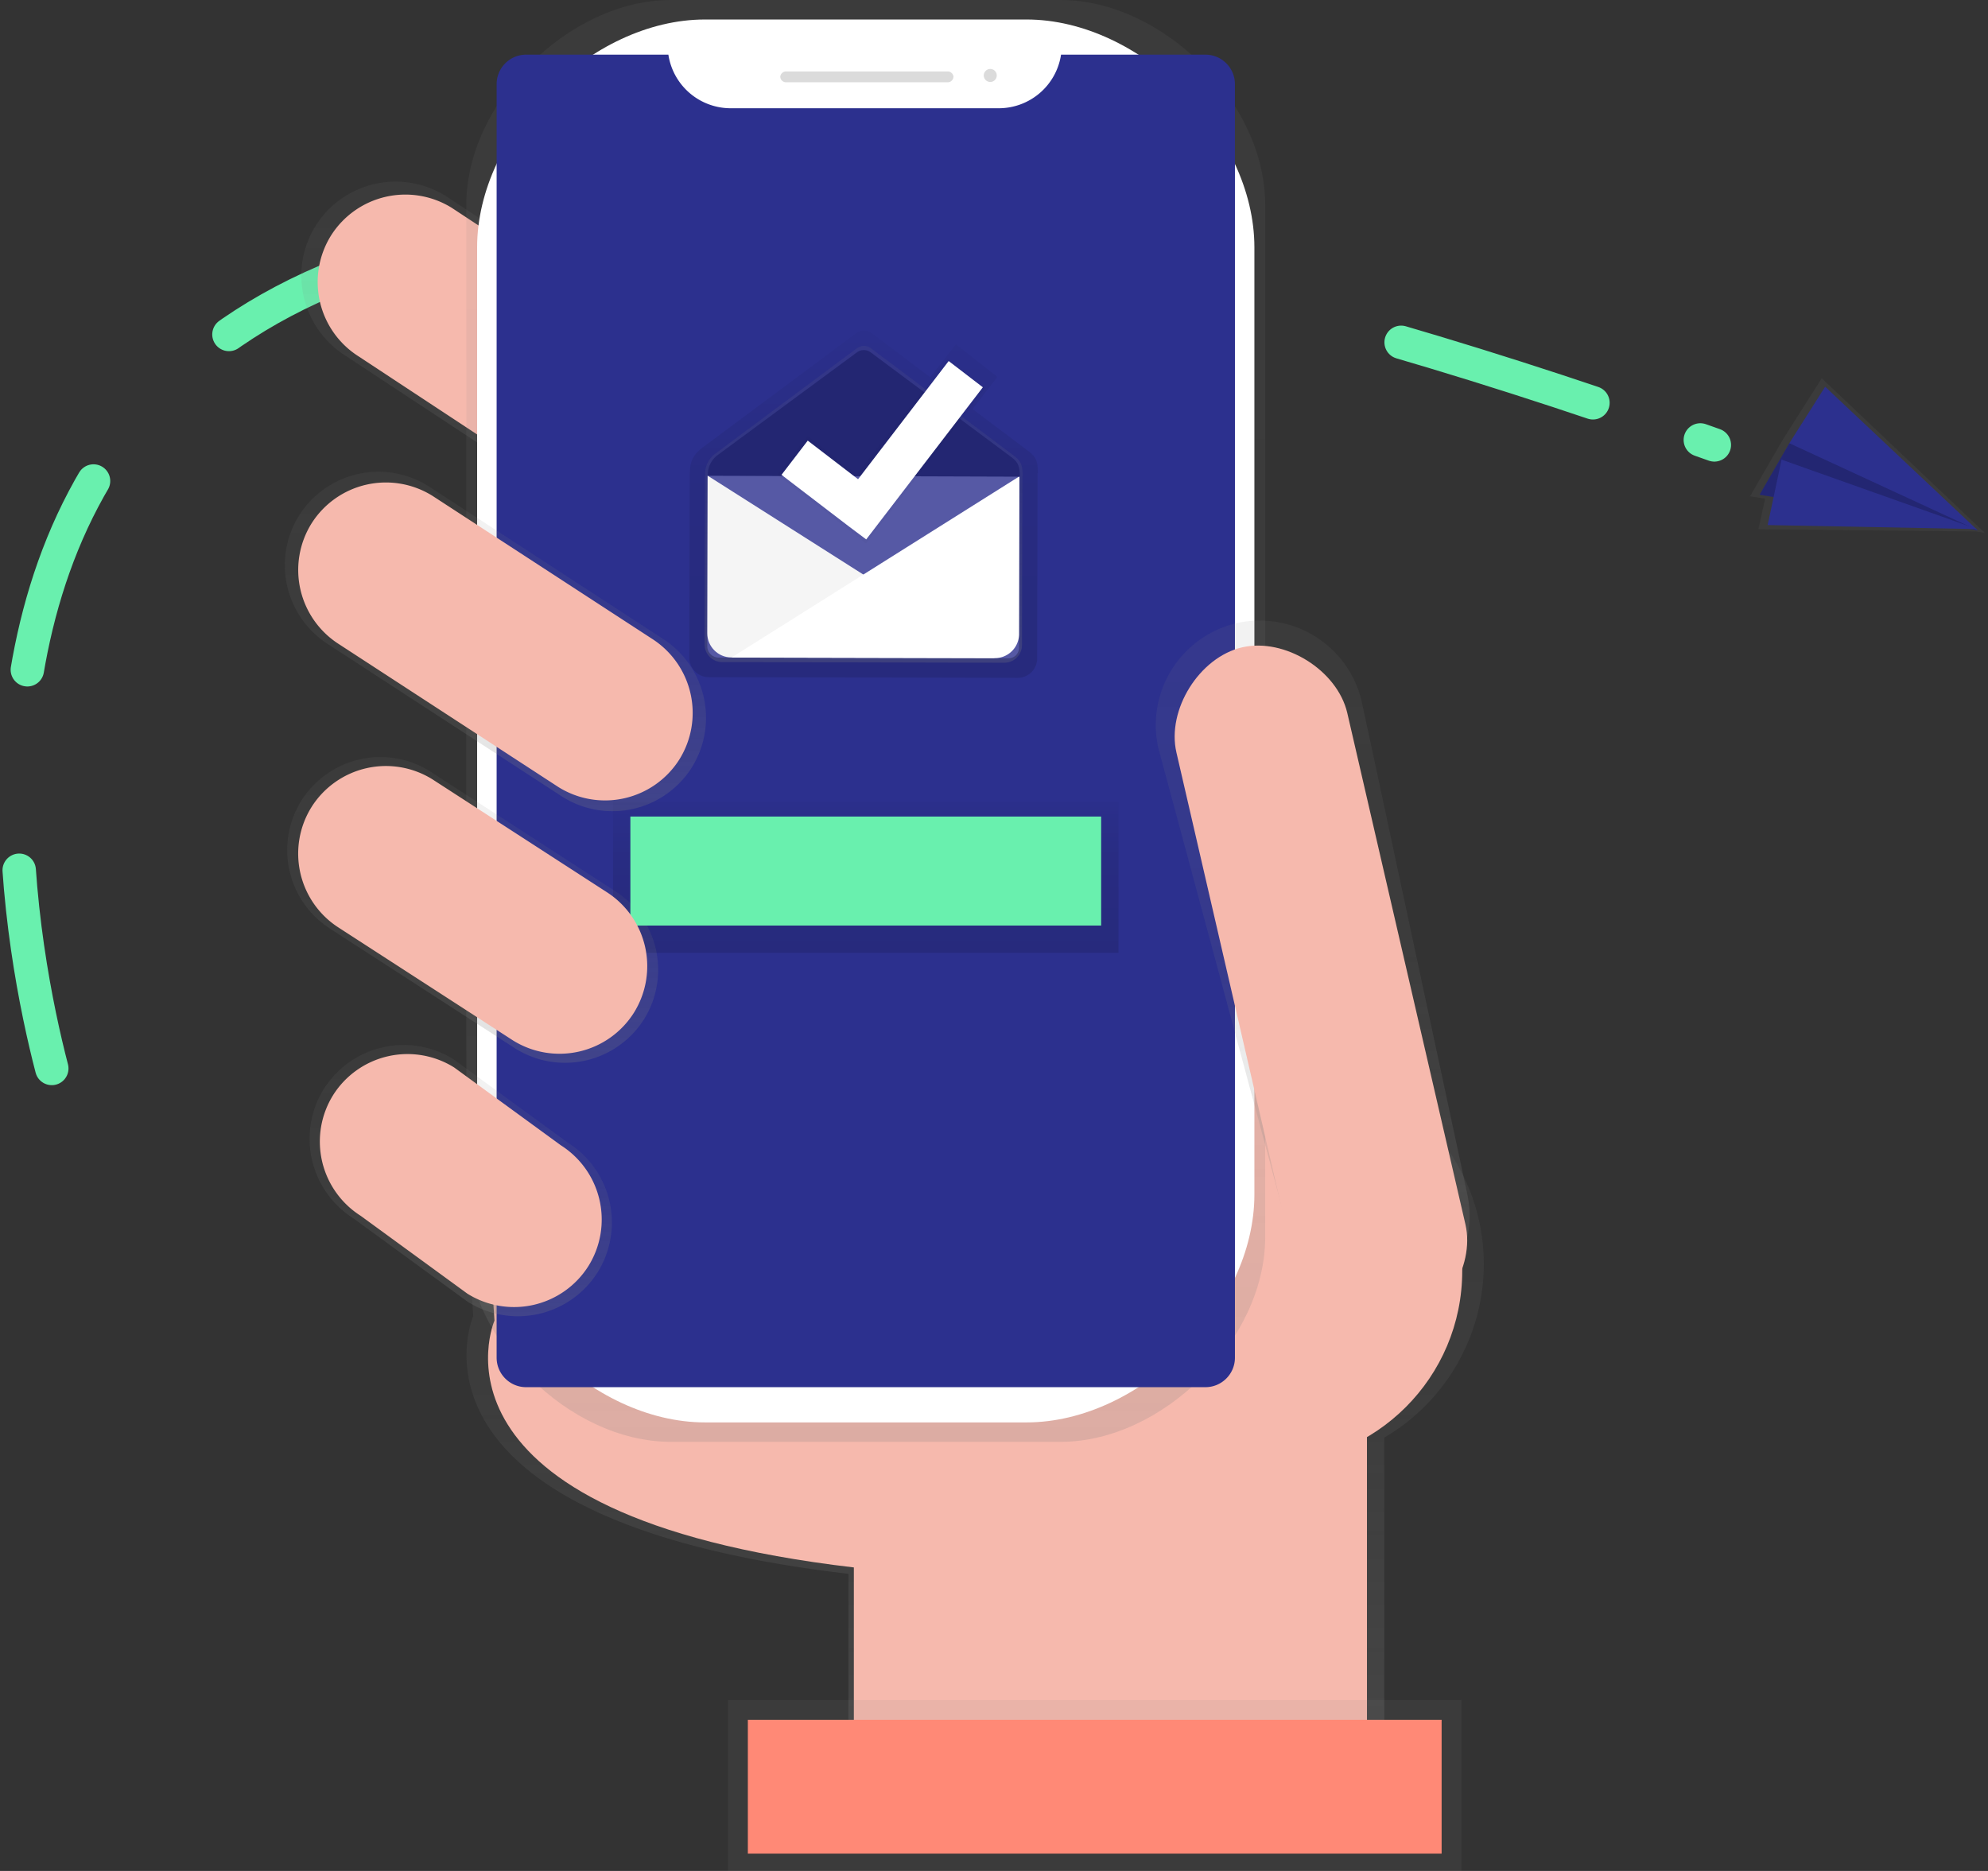 <svg xmlns="http://www.w3.org/2000/svg" xmlns:xlink="http://www.w3.org/1999/xlink" width="119" height="112" viewBox="0 0 119 112"><rect x="0" y="0" width="119" height="112" fill="#333333" stroke="none"/><defs><path id="a06ka" d="M523.1 1415.96c-3.606-13.881-14.847-77.862 97.837-37.92"/><path id="a06kb" d="M621.78 1378.336l.839.297"/><path id="a06kc" d="M608.817 1427.68a12.045 12.045 0 0 0-23.879-2.246l-37.018-1.004.407 6.36s-5.279 12.179 22.463 15.424v12.31h32.072v-20.467a12.037 12.037 0 0 0 5.955-10.378z"/><path id="a06ke" d="M549.598 1431.056s-5.055 11.664 21.513 14.775v11.794h30.714v-31.235l-52.622-1.425z"/><path id="a06kf" d="M564.948 1382.384a5.663 5.663 0 0 1-7.786 1.77l-16.492-10.868a5.663 5.663 0 0 1-1.769-7.786 5.663 5.663 0 0 1 7.78-1.77l16.492 10.867a5.663 5.663 0 0 1 1.775 7.787z"/><path id="a06kh" d="M564.035 1381.79a5.264 5.264 0 0 1-7.238 1.644l-15.334-10.102a5.264 5.264 0 0 1-1.645-7.238 5.264 5.264 0 0 1 7.238-1.644l15.33 10.103a5.264 5.264 0 0 1 1.649 7.236z"/><path id="a06ki" d="M584.459 1428.077c0-6.37 5.164-11.535 11.534-11.535 6.37 0 11.535 5.164 11.535 11.535 0 6.37-5.164 11.534-11.535 11.534-6.37 0-11.534-5.164-11.534-11.534z"/><path id="a06kj" d="M547.914 1364.25c0-6.125 6.125-12.25 12.25-12.25h23.32c6.125 0 12.25 6.125 12.25 12.25v61.813c0 6.125-6.125 12.25-12.25 12.25h-23.32c-6.125 0-12.25-6.125-12.25-12.25z"/><path id="a06kl" d="M548.56 1366.807c0-6.82 6.82-13.64 13.64-13.64h19.247c6.82 0 13.64 6.82 13.64 13.64v56.702c0 6.82-6.82 13.64-13.64 13.64h-19.246c-6.82 0-13.64-6.82-13.64-13.64z"/><path id="a06km" d="M583.513 1355.272a3.772 3.772 0 0 1-3.719 3.208h-16.068a3.772 3.772 0 0 1-3.717-3.208h-8.513c-.976-.001-1.768.79-1.768 1.766v76.234c0 .976.79 1.768 1.767 1.768h40.659c.976 0 1.768-.79 1.768-1.766v-76.234c0-.976-.79-1.768-1.767-1.768z"/><path id="a06kn" d="M566.706 1356.601c0-.162.162-.324.324-.324h9.72c.162 0 .324.162.324.324a.349.349 0 0 1-.324.325h-9.72a.349.349 0 0 1-.324-.325z"/><path id="a06ko" d="M578.888 1356.537a.389.389 0 1 1 .777 0 .389.389 0 0 1-.777 0z"/><path id="a06kp" d="M603.45 1430.11c-3.347.774-5.644-1.409-6.418-4.755l-7.692-28.56a6.265 6.265 0 0 1 4.68-7.49 6.265 6.265 0 0 1 7.49 4.679l6.277 29.292c.775 3.352-.99 6.06-4.336 6.834z"/><path id="a06kr" d="M590.42 1397.047c-.591-2.557 1.375-5.704 3.932-6.295 2.557-.591 5.705 1.375 6.296 3.932l7.072 30.611c.591 2.557-1.375 5.705-3.932 6.296-2.557.59-5.705-1.375-6.296-3.933z"/><path id="a06ks" d="M563.58 1464v-10.234h43.9V1464z"/><path id="a06ku" d="M564.766 1462.962v-8.01h41.528v8.01z"/><path id="a06kv" d="M581.619 1379.05l-3.403-2.562 1.484-1.928-2.476-1.943-1.547 1.961-3.498-2.633a.77.77 0 0 0-.924 0l-9.275 6.904c-.351.297-.68.637-.683 1.414h-.01l-.024 10.637v.473a1.16 1.16 0 0 0 1.156 1.163h.457l8.794.02 9.252.02a1.16 1.16 0 0 0 1.162-1.157l.026-11.09h.019c0-.78-.159-.983-.51-1.28z"/><path id="a06kx" d="M581.215 1380.49c0-.71-.148-.89-.465-1.164l-8.613-6.477a.703.703 0 0 0-.844 0l-8.461 6.3a1.492 1.492 0 0 0-.623 1.289h-.009l-.022 9.706v.431c-.001.584.471 1.059 1.056 1.06h.416l8.024.018 8.44.02c.585 0 1.06-.472 1.061-1.056l.023-10.12z"/><path id="a06kz" d="M562.356 1380.477l18.662.042-.023 10.268a.62.62 0 0 1-.622.619l-17.352-.04a.684.684 0 0 1-.683-.685l.024-10.204z"/><path id="a06kA" d="M562.357 1380.474l-.02 9.43c-.002.801.645 1.451 1.445 1.453l15.765.035"/><path id="a06kB" d="M581.021 1380.515l-.02 9.437a1.45 1.45 0 0 1-1.453 1.446l-15.764-.035"/><path id="a06kC" d="M571.292 1373.095l-8.306 6.125a1.446 1.446 0 0 0-.613 1.253l18.672.06c0-.69-.148-.87-.457-1.132l-8.461-6.303a.696.696 0 0 0-.835-.003z"/><path id="a06kD" d="M579 1375.226l-2.26-1.77-5.459 6.914-2.933-2.275-1.838 2.335 4.27 3.262 1.059.85z"/><path id="a06kF" d="M578.833 1375.183l-2.046-1.57-5.424 7.074-3.012-2.31-1.571 2.048 4.036 3.09 1.035.776z"/><path id="a06kG" d="M561.406 1397.95a5.621 5.621 0 0 1-7.728 1.755l-14.016-9.125a5.621 5.621 0 0 1-1.756-7.729 5.621 5.621 0 0 1 7.729-1.756l14.015 9.126a5.621 5.621 0 0 1 1.756 7.728z"/><path id="a06kI" d="M560.662 1397.469a5.264 5.264 0 0 1-7.238 1.645l-13.127-8.548a5.264 5.264 0 0 1-1.645-7.237 5.264 5.264 0 0 1 7.238-1.645l13.127 8.547a5.264 5.264 0 0 1 1.645 7.238z"/><path id="a06kJ" d="M558.547 1413.021a5.594 5.594 0 0 1-7.693 1.749l-11.062-7.156a5.594 5.594 0 0 1-1.748-7.693 5.594 5.594 0 0 1 7.693-1.75l11.06 7.159a5.594 5.594 0 0 1 1.75 7.691z"/><path id="a06kL" d="M555.77 1428.17a5.645 5.645 0 0 1-7.762 1.765l-6.851-4.998a5.645 5.645 0 0 1-1.765-7.763 5.645 5.645 0 0 1 7.763-1.759l6.85 4.997a5.645 5.645 0 0 1 1.765 7.758z"/><path id="a06kN" d="M555.217 1427.798a5.264 5.264 0 0 1-7.238 1.645l-6.387-4.66a5.264 5.264 0 0 1-1.645-7.238 5.264 5.264 0 0 1 7.237-1.645l6.388 4.66a5.264 5.264 0 0 1 1.645 7.238z"/><path id="a06kO" d="M556.696 1409.037v-9.047h30.256v9.047z"/><path id="a06kQ" d="M557.734 1407.406v-6.526h28.18v6.526z"/><path id="a06kR" d="M638.277 1383.817l.532.083-.083-.08h.044l-.07-.023-9.653-9.155-2.343 3.697-1.95 3.373.904.14-.4 1.828z"/><path id="a06kT" d="M627.108 1378.532l-1.78 3.086 13.052 2.126-8.406-5.854z"/><path id="a06kU" d="M629.252 1375.15l9.128 8.594-11.272-5.212z"/><path id="a06kV" d="M625.81 1383.432l12.535.24-11.702-4.157z"/><path id="a06kW" d="M557.939 1412.634a5.264 5.264 0 0 1-7.238 1.645l-10.406-6.734a5.264 5.264 0 0 1-1.645-7.237 5.264 5.264 0 0 1 7.238-1.653l10.406 6.734a5.264 5.264 0 0 1 1.645 7.245z"/><linearGradient id="a06kd" x1="578.37" x2="578.37" y1="1458.53" y2="1415.63" gradientUnits="userSpaceOnUse"><stop offset="0" stop-color="gray" stop-opacity=".25"/><stop offset=".54" stop-color="gray" stop-opacity=".12"/><stop offset="1" stop-color="gray" stop-opacity=".1"/></linearGradient><linearGradient id="a06kg" x1="551.92" x2="551.92" y1="1385.02" y2="1362.87" gradientUnits="userSpaceOnUse"><stop offset="0" stop-color="gray" stop-opacity=".25"/><stop offset=".54" stop-color="gray" stop-opacity=".12"/><stop offset="1" stop-color="gray" stop-opacity=".1"/></linearGradient><linearGradient id="a06kk" x1="601.25" x2="601.25" y1="1449.05" y2="1362.74" gradientUnits="userSpaceOnUse"><stop offset="0" stop-color="gray" stop-opacity=".25"/><stop offset=".54" stop-color="gray" stop-opacity=".12"/><stop offset="1" stop-color="gray" stop-opacity=".1"/></linearGradient><linearGradient id="a06kq" x1="598.58" x2="598.58" y1="1430.27" y2="1389.15" gradientUnits="userSpaceOnUse"><stop offset="0" stop-color="gray" stop-opacity=".25"/><stop offset=".54" stop-color="gray" stop-opacity=".12"/><stop offset="1" stop-color="gray" stop-opacity=".1"/></linearGradient><linearGradient id="a06kt" x1="614.95" x2="614.95" y1="1474.74" y2="1464.51" gradientUnits="userSpaceOnUse"><stop offset="0" stop-color="gray" stop-opacity=".25"/><stop offset=".54" stop-color="gray" stop-opacity=".12"/><stop offset="1" stop-color="gray" stop-opacity=".1"/></linearGradient><linearGradient id="a06kw" x1="571.7" x2="571.7" y1="1392.58" y2="1371.79" gradientUnits="userSpaceOnUse"><stop offset="0" stop-opacity=".12"/><stop offset=".55" stop-opacity=".09"/><stop offset="1" stop-opacity=".02"/></linearGradient><linearGradient id="a06ky" x1="571.7" x2="571.7" y1="1391.66" y2="1372.7" gradientUnits="userSpaceOnUse"><stop offset="0" stop-color="gray" stop-opacity=".25"/><stop offset=".54" stop-color="gray" stop-opacity=".12"/><stop offset="1" stop-color="gray" stop-opacity=".1"/></linearGradient><linearGradient id="a06kE" x1="602.11" x2="602.11" y1="1395.29" y2="1384.2" gradientUnits="userSpaceOnUse"><stop offset="0" stop-opacity=".12"/><stop offset=".55" stop-opacity=".09"/><stop offset="1" stop-opacity=".02"/></linearGradient><linearGradient id="a06kH" x1="549.66" x2="549.66" y1="1400.56" y2="1380.24" gradientUnits="userSpaceOnUse"><stop offset="0" stop-color="gray" stop-opacity=".25"/><stop offset=".54" stop-color="gray" stop-opacity=".12"/><stop offset="1" stop-color="gray" stop-opacity=".1"/></linearGradient><linearGradient id="a06kK" x1="548.29" x2="548.29" y1="1415.62" y2="1397.32" gradientUnits="userSpaceOnUse"><stop offset="0" stop-color="gray" stop-opacity=".25"/><stop offset=".54" stop-color="gray" stop-opacity=".12"/><stop offset="1" stop-color="gray" stop-opacity=".1"/></linearGradient><linearGradient id="a06kM" x1="547.59" x2="547.59" y1="1430.8" y2="1414.55" gradientUnits="userSpaceOnUse"><stop offset="0" stop-color="gray" stop-opacity=".25"/><stop offset=".54" stop-color="gray" stop-opacity=".12"/><stop offset="1" stop-color="gray" stop-opacity=".1"/></linearGradient><linearGradient id="a06kP" x1="571.83" x2="571.83" y1="1409.04" y2="1399.99" gradientUnits="userSpaceOnUse"><stop offset="0" stop-opacity=".12"/><stop offset=".55" stop-opacity=".09"/><stop offset="1" stop-opacity=".02"/></linearGradient><linearGradient id="a06kS" x1="662.53" x2="662.53" y1="1401.57" y2="1391.9" gradientUnits="userSpaceOnUse"><stop offset="0" stop-color="gray" stop-opacity=".25"/><stop offset=".54" stop-color="gray" stop-opacity=".12"/><stop offset="1" stop-color="gray" stop-opacity=".1"/></linearGradient></defs><g><g transform="translate(-520 -1352)"><g/><g><use fill="#fff" fill-opacity="0" stroke="#69f0ae" stroke-dasharray="12.04 12.04" stroke-linecap="round" stroke-miterlimit="50" stroke-width="2" xlink:href="#a06ka"/></g><g><use fill="#fff" fill-opacity="0" stroke="#69f0ae" stroke-linecap="round" stroke-miterlimit="50" stroke-width="2" xlink:href="#a06kb"/></g><g><use fill="url(#a06kd)" xlink:href="#a06kc"/></g><g><use fill="#f6b9ad" xlink:href="#a06ke"/></g><g><use fill="url(#a06kg)" xlink:href="#a06kf"/></g><g><use fill="#f6b9ad" xlink:href="#a06kh"/></g><g><use fill="#f6b9ad" xlink:href="#a06ki"/></g><g><use fill="url(#a06kk)" xlink:href="#a06kj"/></g><g><use fill="#fff" xlink:href="#a06kl"/></g><g><use fill="#2c308e" xlink:href="#a06km"/></g><g><use fill="#dbdbdb" xlink:href="#a06kn"/></g><g><use fill="#dbdbdb" xlink:href="#a06ko"/></g><g><use fill="url(#a06kq)" xlink:href="#a06kp"/></g><g><use fill="#f6b9ad" xlink:href="#a06kr"/></g><g><use fill="url(#a06kt)" xlink:href="#a06ks"/></g><g><use fill="#ff8976" xlink:href="#a06ku"/></g><g><use fill="url(#a06kw)" xlink:href="#a06kv"/></g><g><use fill="url(#a06ky)" xlink:href="#a06kx"/></g><g><use fill="#2c308e" xlink:href="#a06kz"/></g><g opacity=".2"><use fill="#fff" xlink:href="#a06kz"/></g><g><use fill="#f5f5f5" xlink:href="#a06kA"/></g><g><use fill="#fff" xlink:href="#a06kB"/></g><g><use fill="#2c308e" xlink:href="#a06kC"/></g><g opacity=".2"><use xlink:href="#a06kC"/></g><g><use fill="url(#a06kE)" xlink:href="#a06kD"/></g><g><use fill="#fff" xlink:href="#a06kF"/></g><g><use fill="url(#a06kH)" xlink:href="#a06kG"/></g><g><use fill="#f6b9ad" xlink:href="#a06kI"/></g><g><use fill="url(#a06kK)" xlink:href="#a06kJ"/></g><g><use fill="url(#a06kM)" xlink:href="#a06kL"/></g><g><use fill="#f6b9ad" xlink:href="#a06kN"/></g><g><use fill="url(#a06kP)" xlink:href="#a06kO"/></g><g><use fill="#69f0ae" xlink:href="#a06kQ"/></g><g><use fill="url(#a06kS)" xlink:href="#a06kR"/></g><g><use fill="#2c308e" xlink:href="#a06kT"/></g><g opacity=".2"><use xlink:href="#a06kT"/></g><g><use fill="#2c308e" xlink:href="#a06kU"/></g><g><use fill="#2c308e" xlink:href="#a06kV"/></g><g><use fill="#f6b9ad" xlink:href="#a06kW"/></g></g></g></svg>